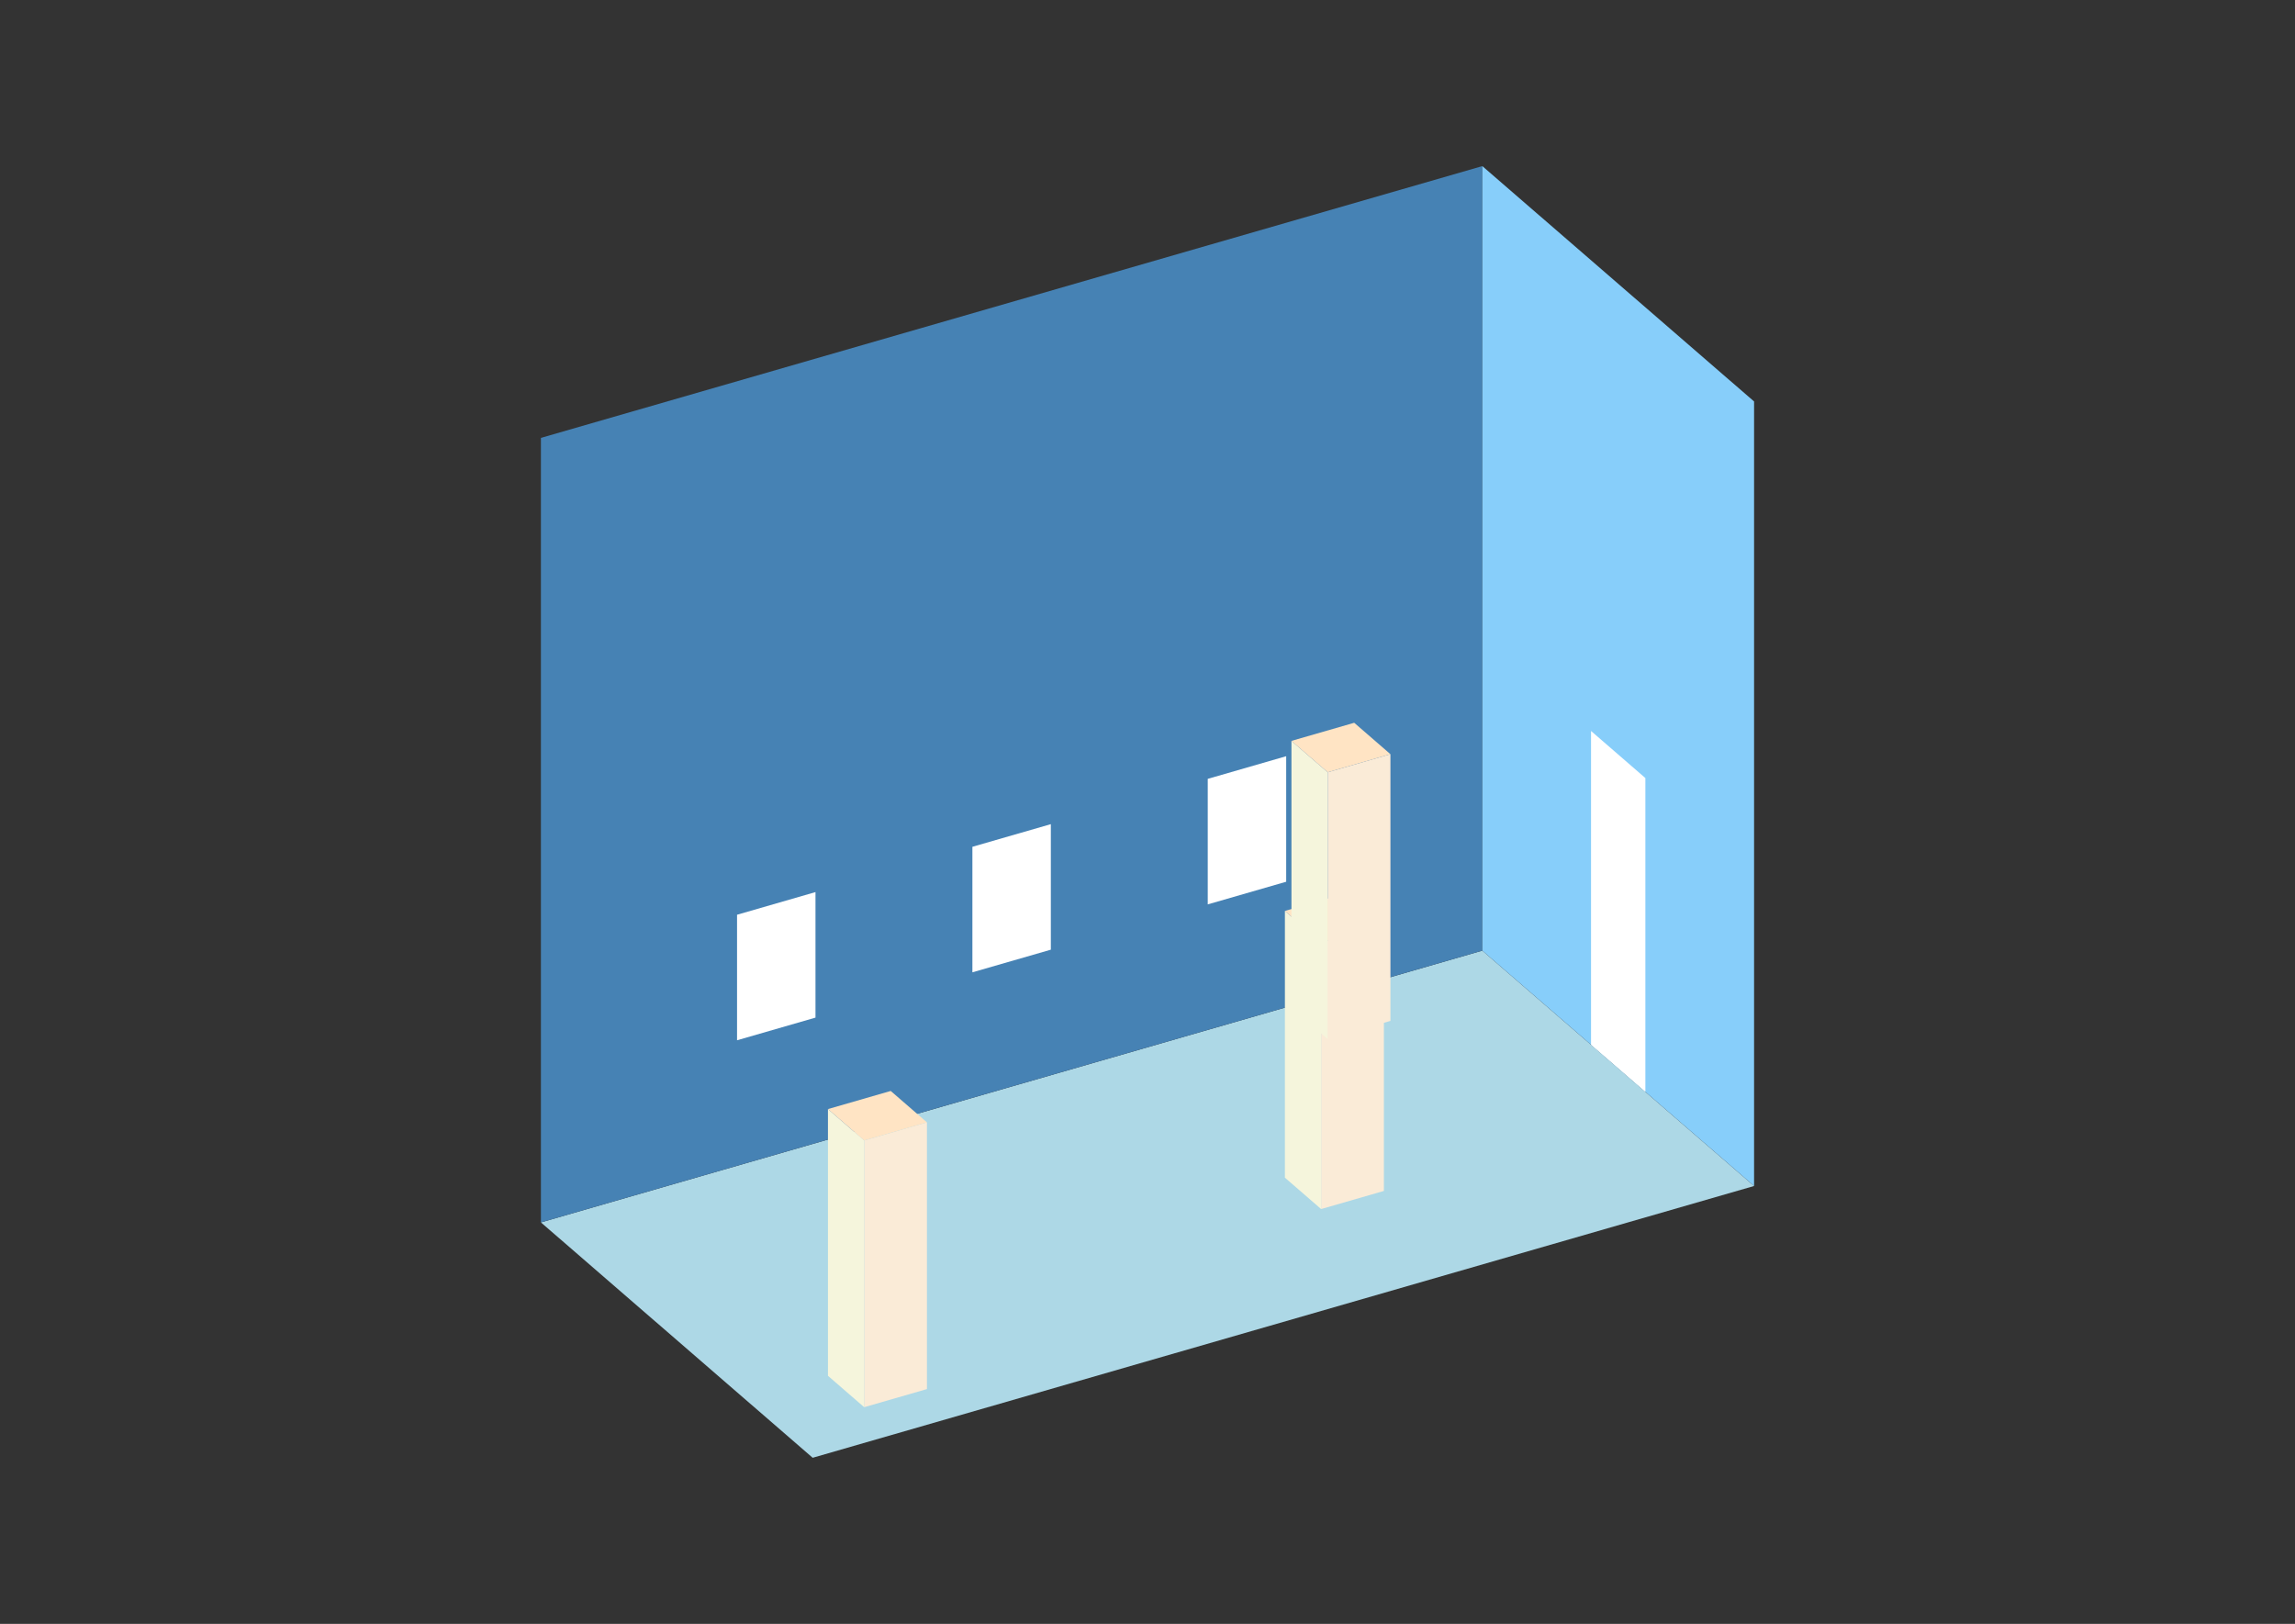 <?xml version="1.0" encoding="UTF-8"?>
<svg
  xmlns="http://www.w3.org/2000/svg"
  width="848"
  height="600"
  style="background-color:white"
>
  <rect width="100%" height="100%" fill="#333333" stroke="none"/>
  <polygon fill="lightblue" points="300.284,538.625 199.869,451.663 547.716,351.248 648.131,438.21" />
  <polygon fill="steelblue" points="199.869,451.663 199.869,161.79 547.716,61.375 547.716,351.248" />
  <polygon fill="lightskyblue" points="648.131,438.21 648.131,148.337 547.716,61.375 547.716,351.248" />
  <polygon fill="white" points="607.965,403.425 607.965,287.476 587.882,270.084 587.882,386.033" />
  <polygon fill="white" points="272.337,384.364 272.337,337.984 301.324,329.616 301.324,375.996" />
  <polygon fill="white" points="359.299,359.26 359.299,312.88 388.286,304.512 388.286,350.892" />
  <polygon fill="white" points="446.261,334.156 446.261,287.776 475.248,279.408 475.248,325.788" />
  <polygon fill="antiquewhite" points="488.161,446.727 488.161,348.17 511.351,341.475 511.351,440.032" />
  <polygon fill="beige" points="488.161,446.727 488.161,348.17 474.772,336.575 474.772,435.132" />
  <polygon fill="bisque" points="488.161,348.17 474.772,336.575 497.962,329.881 511.351,341.475" />
  <polygon fill="antiquewhite" points="319.316,519.939 319.316,421.382 342.506,414.688 342.506,513.244" />
  <polygon fill="beige" points="319.316,519.939 319.316,421.382 305.928,409.787 305.928,508.344" />
  <polygon fill="bisque" points="319.316,421.382 305.928,409.787 329.118,403.093 342.506,414.688" />
  <polygon fill="antiquewhite" points="490.576,383.903 490.576,285.346 513.765,278.652 513.765,377.209" />
  <polygon fill="beige" points="490.576,383.903 490.576,285.346 477.187,273.751 477.187,372.308" />
  <polygon fill="bisque" points="490.576,285.346 477.187,273.751 500.377,267.057 513.765,278.652" />
</svg>
